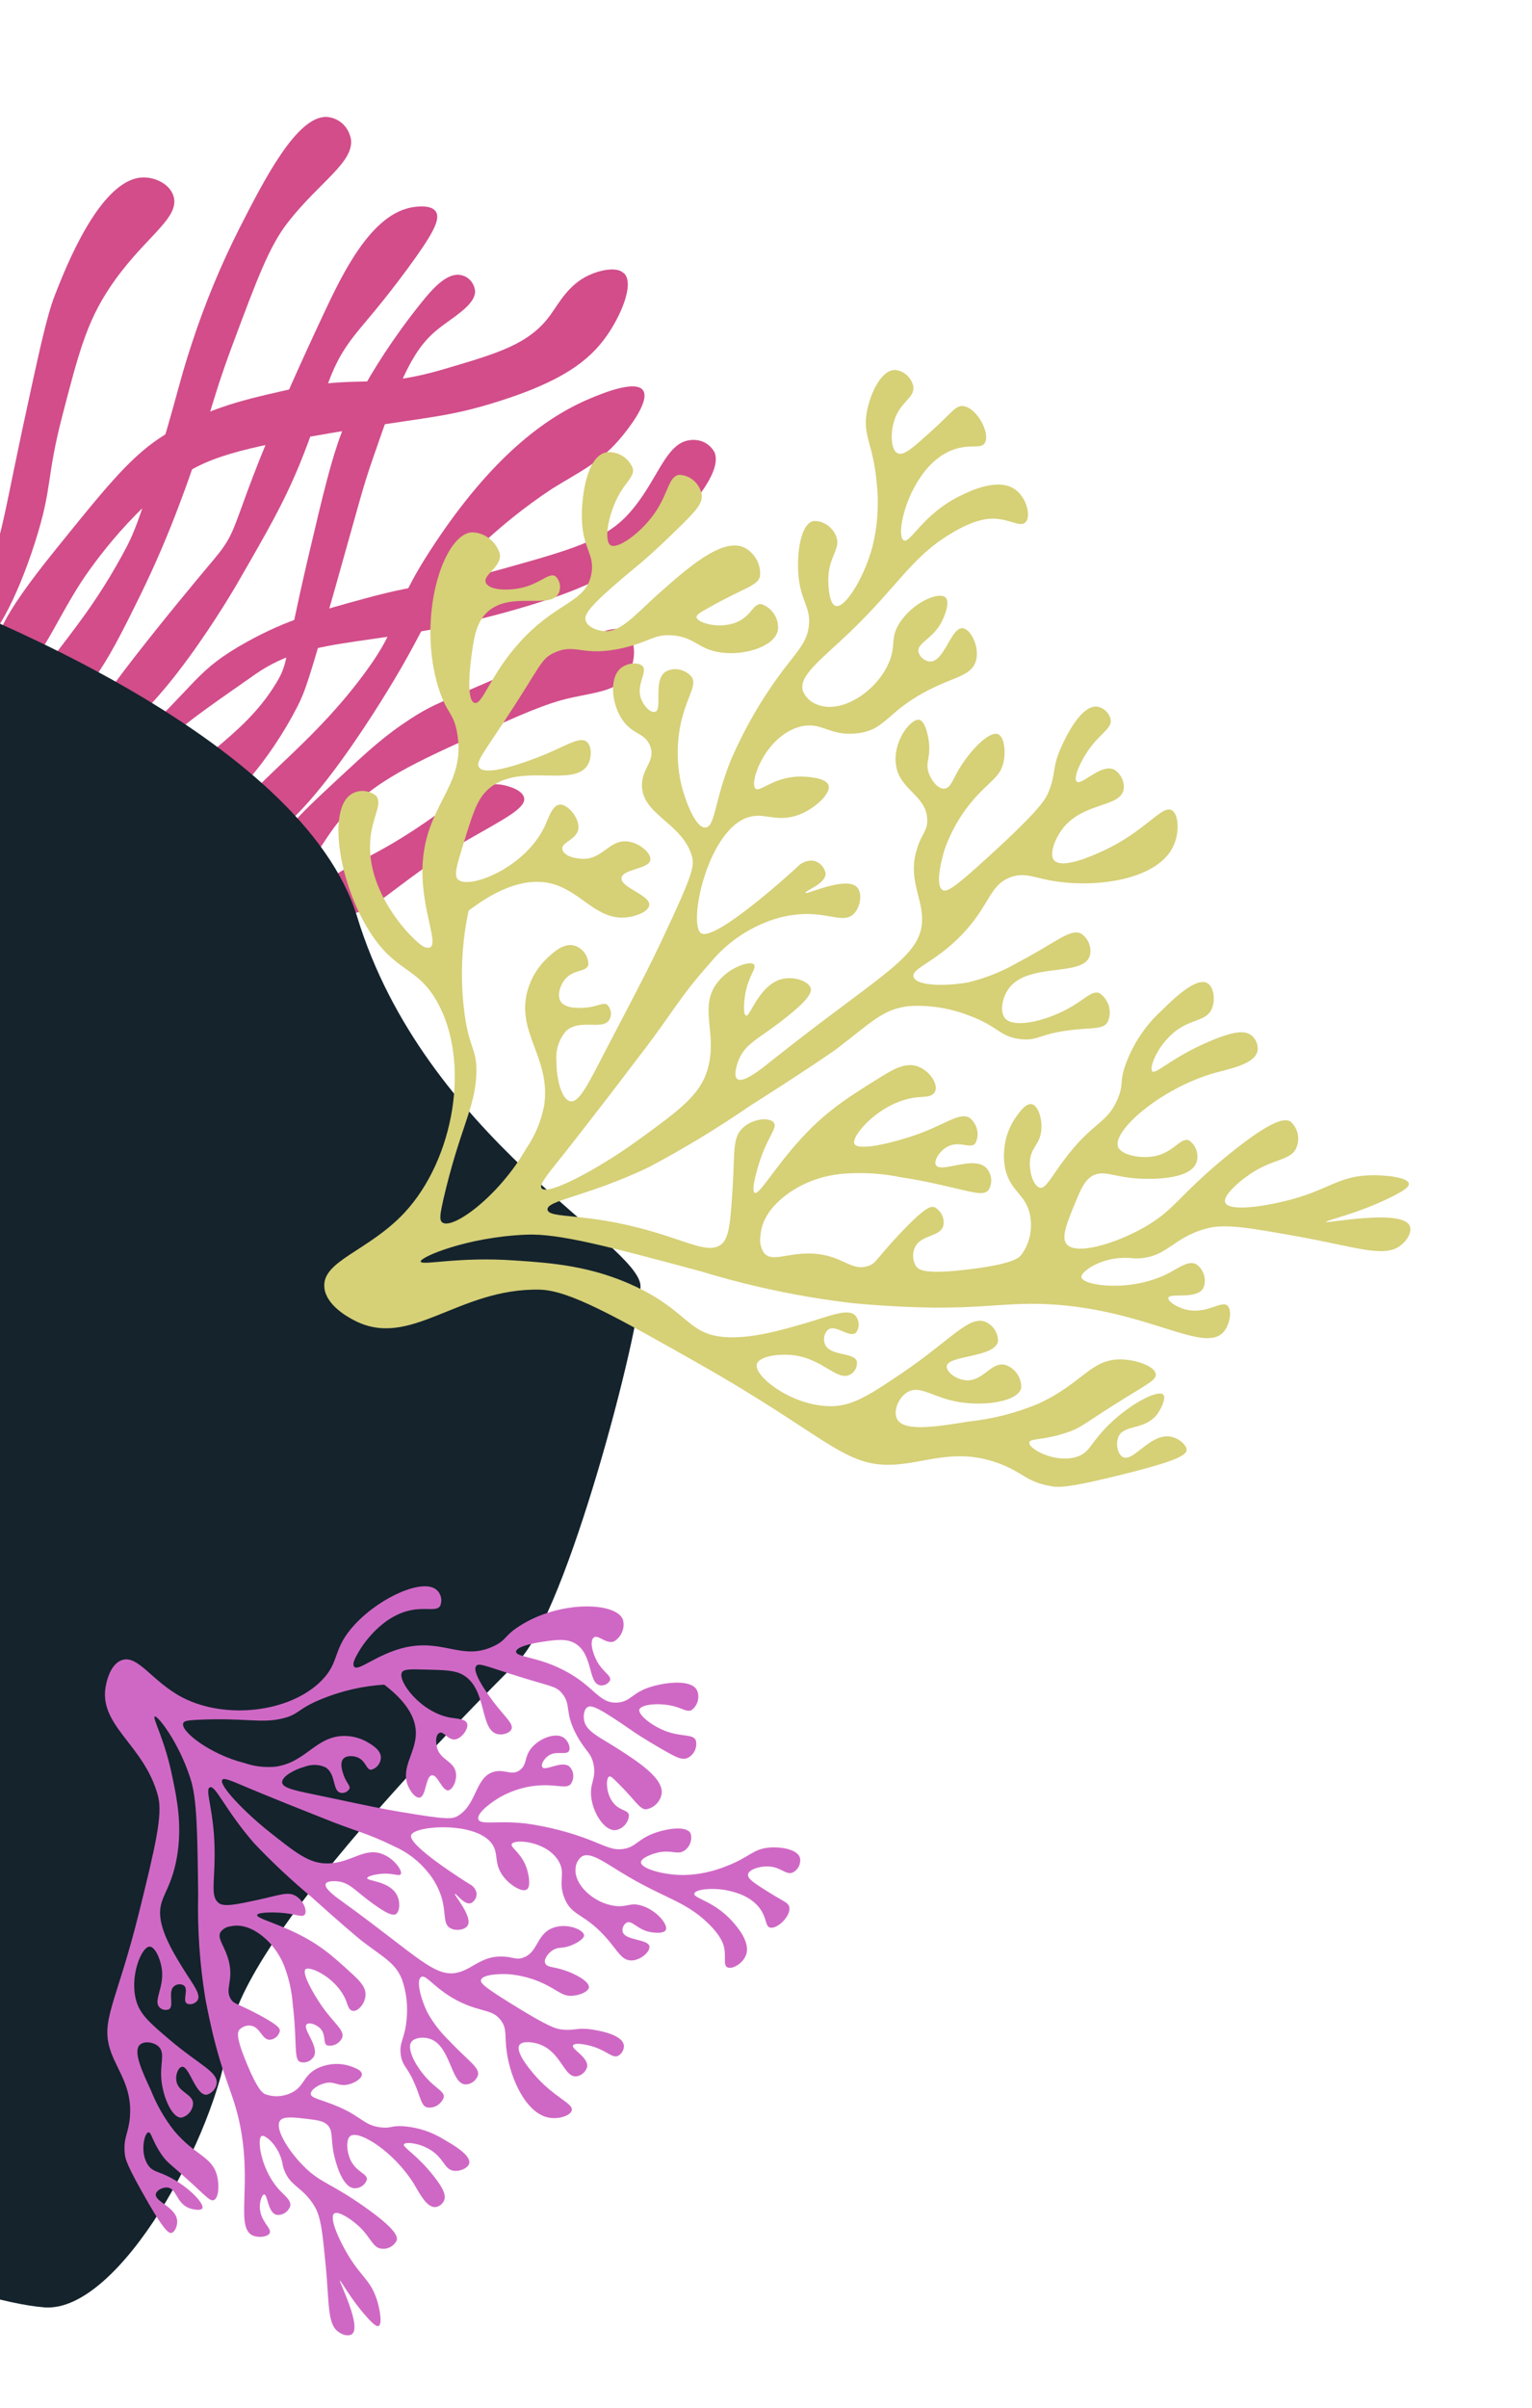 <svg width="356" height="559" viewBox="0 0 356 559" fill="none" xmlns="http://www.w3.org/2000/svg">
<g clip-path="url(#clip0)">
<path d="M-11.732 144.898C-12.236 140.766 -7.058 136.053 -5.049 134.055C-0.176 129.015 -0.117 124.584 5.178 99.74C8.942 82.346 10.756 73.62 12.791 68.422C15.285 62.055 23.108 42.117 32.731 41.228C36.031 40.93 39.745 42.86 40.413 45.879C41.554 51.022 32.997 55.474 25.43 66.881C20.123 74.885 18.258 82.026 14.547 96.282C10.639 111.251 12.312 112.875 8.11 125.996C3.908 139.118 -2.027 150.572 -6.063 150.54C-7.529 150.391 -8.854 149.763 -9.855 148.741C-10.852 147.73 -11.504 146.395 -11.732 144.898V144.898Z" fill="#D24D8A"/>
<path d="M-15.493 143.625C-18.593 144.739 -22.878 141.931 -22.892 139.182C-22.914 136.74 -19.571 136.16 -17.445 132.346C-13.783 125.77 -19.539 120.148 -15.831 113.856C-14.362 111.358 -11.395 108.746 -9.625 109.249C-4.326 110.772 -7.495 140.751 -15.493 143.625Z" fill="#D24D8A"/>
<path d="M-0.443 152.193C-1.7 148.742 0.049 143.564 12.695 127.874C24.156 113.677 29.87 106.577 36.896 101.84C46.98 95.059 55.898 93.006 65.46 90.818C83.918 86.582 85.946 90.787 103.366 85.643C115.821 81.98 123.038 79.85 127.886 73.14C129.88 70.42 132.045 66.133 136.784 63.921C139.314 62.745 143.453 61.724 145.144 63.57C147.403 66.272 144.046 73.595 141.059 77.865C136.818 83.996 130.153 88.685 115.71 93.23C104.432 96.794 99.294 96.832 84.403 99.293C61.935 103.015 50.696 104.871 42.79 110.092C29.534 118.875 19.788 133.723 18.764 135.293C12.205 145.474 8.505 155.785 3.76 155.756C2.775 155.628 1.873 155.234 1.138 154.611C0.402 153.987 -0.142 153.155 -0.443 152.193V152.193Z" fill="#D24D8A"/>
<path d="M8.981 160.253C7.996 157.148 11.751 153.608 17.971 145.102C22.36 139.252 26.261 133.055 29.622 126.592C31.157 123.535 32.252 120.805 35.543 110.361C41.176 92.371 41.363 89.372 44.63 79.579C47.591 70.536 51.26 61.672 55.595 53.081C61.413 41.687 68.94 26.948 75.904 27.14C77.3 27.249 78.579 27.792 79.581 28.702C80.583 29.611 81.265 30.848 81.541 32.257C82.338 37.671 74.193 42.277 66.951 51.56C62.625 57.065 59.787 64.643 54.133 79.794C48.069 96.046 48.509 98.982 41.88 116.575C39.138 123.96 36.014 131.232 32.523 138.357C26.11 151.404 20.277 163.017 14.027 163.284C12.934 163.355 11.885 163.109 10.995 162.574C10.105 162.039 9.408 161.236 8.981 160.253V160.253Z" fill="#D24D8A"/>
<path d="M20.45 167.995C24.53 159.613 49.612 129.981 49.612 129.981C57.342 120.847 51.808 122.685 75.244 72.779C79.529 63.648 85.944 50.351 95.147 48.256C95.648 48.142 100.199 47.151 101.357 49.255C102.333 51.037 100.56 54.42 94.726 62.352C88.891 70.283 84.927 74.652 82.665 77.489C75.297 86.721 76.215 91.847 69.516 108.052C65.88 116.842 62.251 123.15 54.97 135.75C54.97 135.75 36.119 168.403 23.512 172.101C22.754 172.318 20.557 172.966 19.798 171.949C19.039 170.933 20.113 168.751 20.45 167.995Z" fill="#D24D8A"/>
<path d="M33.339 177.09C36.19 176.86 38.505 173.184 39.365 171.913C41.265 169.124 47.21 164.995 59.234 156.606C73.426 146.67 87.433 151.149 121.877 140.906C133.594 137.434 142.57 133.771 151.386 126.395C157.745 121.085 168.148 110.357 166.065 105.066C165.516 104.019 164.672 103.195 163.63 102.689C162.587 102.183 161.388 102.016 160.169 102.206C154.43 103.037 152.759 112.015 145.932 119.448C140.385 125.479 132.542 127.672 116.855 132.059C101.57 136.343 100.1 134.764 84.568 139.013C73.708 141.984 66.619 143.915 57.416 149.001C45.204 155.768 45.824 158.877 31.152 172.163C30.719 172.556 29.552 173.603 29.61 174.711C29.667 175.819 31.632 177.218 33.339 177.09Z" fill="#D24D8A"/>
<path d="M43.077 183.855C42.174 176.732 55.947 172.384 64.27 158.438C67.04 153.82 65.923 153.712 71.664 129.174C75.153 114.38 76.942 106.848 79.46 100.226C79.46 100.226 84.532 86.906 97.94 70.228C100.395 67.177 103.658 63.444 106.791 63.818C107.738 63.936 108.59 64.357 109.234 65.027C109.878 65.697 110.285 66.585 110.4 67.573C110.459 70.878 105.251 73.581 101.562 76.585C95.326 81.629 92.332 90.013 86.605 106.574C84.212 113.495 83.907 115.196 77.752 136.962C71.729 158.178 70.901 160.519 69.048 164.157C63.035 175.868 52.161 189.659 46.361 188.102C45.473 187.794 44.706 187.242 44.131 186.499C43.557 185.756 43.194 184.846 43.077 183.855V183.855Z" fill="#D24D8A"/>
<path d="M54.734 192.403C52.621 185.397 70.203 176.127 84.817 156.172C94.308 143.228 89.496 143.588 100.949 126.312C114.129 106.435 126.461 96.933 137.287 92.453C139.43 91.557 147.784 88.024 149.464 90.677C151.143 93.33 145.323 100.352 144.658 101.161C139.576 107.449 134.488 109.593 128.257 113.492C121.89 117.701 115.876 122.54 110.311 127.93C101.457 136.47 101.418 141.417 91.64 157.768C89.232 161.793 67.6 197.969 57.749 195.262C57.045 195.074 56.411 194.721 55.89 194.227C55.369 193.733 54.975 193.11 54.734 192.403Z" fill="#D24D8A"/>
<path d="M63.766 200.133C62.877 195.488 68.883 189.794 78.617 180.77C85.559 174.32 89.318 170.825 95.485 166.838C101.328 163.073 102.757 163.076 118.444 156.118C137.363 147.62 142.79 144.323 145.71 146.841C147.878 148.828 147.795 153.638 145.919 156.591C143.505 160.402 138.511 160.713 132.666 162.009C126.822 163.306 120.944 165.958 109.745 171.022C94.5 177.97 84.789 182.39 77.459 192.361C73.74 197.432 70.657 203.911 67.307 203.733C66.405 203.589 65.594 203.175 64.969 202.539C64.342 201.902 63.926 201.069 63.766 200.133V200.133Z" fill="#D24D8A"/>
<path d="M75.431 206.471C75.781 203.299 80.807 201.611 88.015 197.614C104.786 188.461 109.161 180.839 116.866 182.245C117.148 182.305 121.741 183.185 121.821 185.523C121.902 187.86 116.286 190.6 108.9 194.864C90.825 205.424 85.641 213.853 79.572 211.724C77.246 210.917 75.19 208.678 75.431 206.471Z" fill="#D24D8A"/>
</g>
<path d="M82.992 212.836C70.418 171.713 -6.929 139.342 -44.03 128.296C-47.853 251.778 -55.5 500.441 -55.5 507.239C-55.5 515.735 -7.07 534.427 10.348 535.702C27.765 536.976 50.281 495.768 53.255 472.828C56.228 449.887 108.907 397.209 120.377 385.739C131.847 374.269 148.84 308.421 148.84 298.65C148.84 288.88 98.711 264.24 82.992 212.836Z" fill="#14232C"/>
<g clip-path="url(#clip1)">
<path d="M75.385 299.037C74.626 292.725 85.536 290.597 94.007 281.536C105.6 269.051 109.424 246.418 101.524 232.491C96.724 224.023 91.752 226.039 85.348 215.401C78.406 203.751 76.381 187.805 81.542 184.444C82.392 183.869 83.411 183.588 84.458 183.64C85.505 183.693 86.528 184.075 87.386 184.736C88.857 186.405 86.906 189.134 86.22 193.505C84.341 205.448 93.971 215.669 95.151 216.917C96.698 218.505 98.648 220.522 99.911 219.961C101.966 219.081 97.954 211.256 98.165 201.564C98.557 186.692 108.5 182.66 106.217 170.085C105.32 165.195 103.84 165.905 101.912 159.75C96.822 143.49 102.865 124.269 109.534 123.596C110.997 123.577 112.45 124.067 113.654 124.987C114.859 125.906 115.744 127.2 116.164 128.656C116.541 131.672 112.167 133.474 112.88 135.242C113.593 137.009 117.818 137.231 121.227 136.462C125.654 135.471 127.619 132.761 129.132 133.836C129.622 134.333 129.955 134.966 130.086 135.647C130.216 136.327 130.136 137.02 129.857 137.628C128.092 141.67 118.648 137.083 113.23 142.118C110.521 144.635 110.042 148.496 109.421 153.386C109.298 154.404 108.297 162.409 110.198 163.159C112.1 163.91 113.848 156.717 120.754 149.131C129.437 139.528 136.065 140.069 137.405 133.327C138.366 128.429 135.054 127.408 135.211 119.222C135.265 114.552 136.515 105.98 140.771 105.051C142.028 104.844 143.34 105.095 144.483 105.76C145.626 106.424 146.529 107.462 147.037 108.695C147.472 110.485 145.773 111.571 144.099 114.393C141.324 119.13 140.283 125.496 141.846 126.566C143.408 127.635 148.807 123.884 152.091 119.19C155.376 114.496 155.332 110.572 157.819 110.242C159.017 110.265 160.192 110.715 161.142 111.515C162.092 112.314 162.756 113.412 163.02 114.62C163.412 116.694 161.894 118.39 158.545 121.716C152.213 127.975 149.002 130.613 149.002 130.613C137.126 140.411 135.558 142.538 136.116 144.158C136.675 145.778 139.075 146.326 139.562 146.414C143.985 147.347 147.198 143.013 153.246 137.656C159.855 131.8 167.819 124.783 172.901 127.096C174.122 127.708 175.141 128.693 175.806 129.908C176.471 131.122 176.747 132.501 176.594 133.842C175.986 136.125 172.824 136.442 164.461 141.22C162.538 142.292 161.767 142.795 161.859 143.353C162.108 144.679 167.566 146.225 171.574 144.28C174.71 142.767 175.046 140.05 176.949 140.263C178.155 140.669 179.203 141.494 179.904 142.589C180.606 143.685 180.915 144.978 180.777 146.238C180.138 149.983 173.411 152.192 167.817 151.531C162.224 150.869 161.653 147.957 156.286 147.507C151.932 147.176 151.056 148.994 144.835 150.432C135.266 152.652 133.817 149.161 128.702 151.586C125.589 153.055 125.71 154.581 117.145 167.52C112.29 174.878 110.435 177.09 111.348 178.183C113.156 180.805 126.22 175.356 127.016 175.004C131.863 172.962 134.853 170.928 136.363 172.231C137.435 173.13 137.577 175.574 136.734 177.285C133.701 183.387 120.142 176.384 112.971 183.701C110.752 185.965 109.725 189.3 107.665 196.002C106.187 200.806 105.416 203.201 106.411 204.182C108.885 206.572 121.817 201.664 126.511 191.989C127.589 189.692 128.337 186.917 130.145 186.799C131.954 186.682 134.805 190.082 134.383 192.52C133.961 194.957 130.415 195.566 130.666 197.088C130.917 198.61 133.048 199.23 135.041 199.381C139.954 199.75 141.445 194.965 145.727 195.345C148.574 195.613 151.283 198.038 151.145 199.574C150.944 201.83 144.624 201.698 144.42 203.872C144.216 206.046 151.014 207.798 150.875 210.068C150.814 211.523 148.116 212.706 145.67 212.98C138.887 213.759 135.307 207.332 128.821 205.336C124.693 204.059 118.338 204.261 108.9 211.419C107.328 218.703 106.943 226.266 107.759 233.812C108.838 243.715 110.917 243.101 110.691 249.414C110.366 257.433 106.865 261.853 102.984 278.651C102.354 281.598 102.001 283.17 102.745 283.786C105.085 285.675 115.95 277.731 122.275 266.676C124.368 263.64 125.801 260.161 126.487 256.456C127.974 245.489 119.862 239.785 122.603 229.902C123.442 227.022 125.009 224.454 127.15 222.446C128.656 221.04 131.139 218.735 133.652 219.6C134.557 219.911 135.351 220.517 135.906 221.323C136.461 222.128 136.746 223.085 136.715 224.041C136.225 225.763 133.268 224.949 131.262 227.406C130.128 228.809 129.398 231.148 130.312 232.551C131.474 234.236 134.697 234.047 135.987 233.948C138.937 233.75 140.307 232.494 141.192 233.353C141.602 233.809 141.866 234.379 141.945 234.979C142.024 235.58 141.914 236.18 141.632 236.693C140.192 239.352 134.885 236.403 131.562 239.343C130.721 240.298 130.088 241.429 129.701 242.666C129.315 243.904 129.183 245.223 129.313 246.543C129.252 249.89 130.332 255.161 132.464 255.667C134.597 256.174 136.781 251.505 141.476 242.449C149.912 226.351 151.213 223.76 153.983 217.895C161.066 202.844 161.453 201.052 160.73 198.613C158.469 191.05 149.163 189.134 149.175 182.32C149.131 178.396 152.332 176.669 151.132 173.345C149.931 170.021 147.158 170.747 144.658 167.161C142.159 163.575 141.539 157.619 144.094 155.264C145.613 153.877 148.296 153.638 149.317 154.656C150.575 156.133 147.606 159.084 149.057 162.461C149.732 164.058 151.222 165.601 152.241 165.265C154.032 164.736 151.685 158.051 154.599 155.985C155.547 155.425 156.675 155.232 157.789 155.439C158.903 155.645 159.933 156.238 160.702 157.115C162.022 159.029 159.838 161.382 158.431 166.984C157.19 171.945 157.164 177.206 158.356 182.316C159.185 185.642 161.525 192.162 163.87 192.127C166.214 192.092 165.987 185.894 169.887 176.341C173.06 169.04 177.046 162.17 181.77 155.862C185.514 150.908 187.666 148.972 187.995 144.932C188.323 140.893 186.072 139.48 185.544 133.658C185.109 128.705 185.961 121.678 189.007 120.962C190.131 120.91 191.261 121.239 192.224 121.896C193.187 122.553 193.929 123.504 194.337 124.601C195.387 127.436 192.653 129.067 192.481 134.184C192.421 136.259 192.733 140.224 194.164 140.678C196.268 141.374 200.72 134.321 202.674 127.156C203.943 122.215 204.29 117.025 203.697 111.849C202.896 102.968 200.362 101.184 201.472 95.421C202.267 91.285 204.823 85.766 208.06 85.906C209.038 86.004 209.974 86.425 210.727 87.105C211.48 87.785 212.006 88.686 212.226 89.671C212.665 92.391 209.134 93.215 207.762 97.749C206.892 100.579 207.031 104.409 208.507 105.199C209.984 105.989 212.173 103.914 216.531 100.005C221.287 95.709 222.071 94.067 223.845 94.284C227.044 94.677 230.169 100.599 228.859 102.83C228.02 104.199 226.054 103.239 222.788 104.023C216.489 105.542 213.219 111.723 212.199 113.64C209.742 118.3 208.546 124.632 210.017 125.454C211.488 126.275 214.427 119.419 222.981 115.187C225.284 114.051 232.092 110.684 236.087 113.775C238.597 115.716 239.578 119.841 238.373 121.181C237.167 122.521 235.014 120.672 231.277 120.425C229.918 120.345 226.781 120.39 221.096 123.802C211.829 129.316 208.804 135.893 197.661 146.599C190.721 153.248 185.413 156.937 186.606 160.52C186.921 161.232 187.379 161.874 187.95 162.402C188.521 162.929 189.19 163.331 189.912 163.578C195.514 165.873 203.772 160.517 206.602 153.736C208.277 149.757 206.804 148.316 208.92 144.823C211.948 139.911 218.197 137.239 219.715 138.707C220.883 139.822 219.307 143.365 219.119 143.749C217.111 148.325 213.017 149.143 213.421 151.35C213.583 151.926 213.91 152.447 214.36 152.843C214.809 153.24 215.359 153.493 215.936 153.57C219.403 154.004 220.987 145.455 223.765 145.855C225.646 146.112 227.682 150.3 226.787 153.402C225.892 156.505 222.768 156.993 217.916 159.181C205.772 164.73 206.41 169.515 198.952 170.28C192.417 170.917 190.951 167.324 185.714 168.761C177.777 171.07 174.071 181.675 175.549 183.085C176.601 184.11 180.04 179.988 186.783 180.309C187.807 180.366 191.925 180.548 192.54 182.327C193.155 184.107 189.492 187.79 185.413 189.247C180.778 190.862 178.214 188.958 174.937 189.494C164.638 191.117 159.683 214.812 162.945 216.687C166.207 218.561 183.343 203.074 185.242 201.312C185.696 200.804 186.256 200.407 186.886 200.148C187.515 199.889 188.199 199.775 188.892 199.812C189.611 199.927 190.287 200.275 190.82 200.804C191.352 201.332 191.712 202.013 191.847 202.745C191.952 205.214 186.963 206.819 187.163 207.302C187.363 207.785 196.717 203.285 199.186 206.016C200.458 207.398 199.967 210.816 198.218 212.332C195.936 214.273 192.92 212.06 186.847 212.209C183.645 212.33 180.52 213.023 177.612 214.256C172.687 216.282 168.361 219.487 164.981 223.615C157.837 231.591 156.183 235.33 149.039 244.577C136.363 261.283 130.344 268.766 130.344 268.766C127.053 272.871 125.26 275.096 125.837 275.856C127.157 277.77 139.253 271.265 148.223 264.741C157.878 257.744 162.688 254.258 164.431 248.255C166.85 239.836 162.205 233.833 166.755 228.04C169.584 224.423 174.414 223.013 175.182 223.895C175.95 224.778 173.877 226.518 173.15 230.946C173.097 231.293 172.449 235.411 173.375 235.789C174.302 236.167 176.472 228.429 181.894 227.26C184.567 226.659 187.865 227.775 188.387 229.42C188.91 231.065 185.569 234.018 181.091 237.445C175.977 241.338 173.029 242.467 171.548 246.341C171.382 246.795 170.324 249.699 171.299 250.495C172.641 251.631 177.076 248.065 178.919 246.569C205.344 225.523 214.626 222.116 214.263 212.905C214.058 207.821 210.984 203.671 213.087 197.109C214.112 193.578 215.636 192.894 215.463 190.133C215.186 184.675 209.21 183.458 208.246 177.852C207.282 172.247 211.668 166.68 213.649 167.122C215.006 167.429 215.814 170.995 215.932 173.173C216.103 176.162 215.064 177.048 215.754 179.284C216.341 181.139 217.919 183.157 219.347 183.105C220.775 183.052 221.296 181.337 222.388 179.37C225.043 174.573 229.82 169.613 231.918 170.454C233.329 171.034 233.756 174.355 233.207 176.88C232.618 179.885 230.695 180.956 227.766 183.965C224.076 187.71 221.251 192.257 219.477 197.306C219.305 197.905 217.022 205.325 219.002 206.615C220.002 207.253 221.768 206.148 229.668 198.922C241.763 187.898 242.984 185.616 243.805 183.525C245.438 179.292 244.408 178.223 246.707 173.22C247.46 171.571 251.215 163.39 255.126 164.082C255.835 164.234 256.496 164.596 257.025 165.122C257.553 165.648 257.925 166.313 258.093 167.035C258.439 169.197 255.664 170.151 252.797 174.331C250.944 177.048 249.354 180.687 250.204 181.456C251.319 182.495 255.869 177.126 258.964 178.72C259.711 179.191 260.314 179.872 260.697 180.675C261.08 181.478 261.225 182.366 261.113 183.226C260.386 187.653 251.237 186.082 246.523 192.948C245.13 194.981 243.768 198.293 244.923 199.699C246.732 201.898 253.978 198.625 256.06 197.669C266.202 193.076 270.011 186.75 272.317 188.125C273.872 189.03 274.112 193.045 272.806 196.092C269.547 203.988 255.739 206.081 245.868 204.697C240.226 203.927 238.334 202.379 234.829 203.666C230.192 205.395 230.223 209.299 224.844 215.55C218.12 223.322 211.549 224.718 212.303 226.853C213.057 228.988 220.027 228.983 224.99 228.075C229.053 227.093 232.933 225.538 236.523 223.455C245.643 218.692 248.885 215.326 251.377 216.856C252.148 217.418 252.742 218.2 253.078 219.096C253.415 219.992 253.477 220.957 253.256 221.858C251.692 227.117 238.09 223.024 233.958 230.195C232.816 232.168 232.371 235.073 233.581 236.442C235.735 238.91 243.865 236.92 249.606 233.356C252.477 231.575 253.941 229.915 255.53 230.599C256.587 231.336 257.359 232.434 257.696 233.679C258.033 234.924 257.911 236.227 257.353 237.335C256.355 238.898 254.35 238.615 250.077 239.019C241.483 239.834 241.532 241.72 237.198 241.263C232.328 240.723 232.065 238.335 225.303 235.824C220.778 234.05 215.983 233.288 211.254 233.592C205.104 234.246 202.418 237.454 194.131 243.733C192.147 245.101 186.302 249.131 174.295 256.733C166.679 261.975 158.759 266.767 150.574 271.084C136.431 277.786 126.918 278.697 127.233 280.853C127.548 283.008 136.08 281.446 150.972 285.751C160.421 288.414 164.649 291.148 167.641 288.887C169.479 287.422 169.772 283.407 170.267 275.44C170.762 267.473 170.182 264.201 172.549 261.919C174.915 259.638 178.779 259.374 179.772 260.582C180.764 261.79 178.618 263.581 176.762 268.956C175.975 271.25 174.461 276.389 175.363 276.925C176.265 277.461 178.917 272.892 183.681 267.179C190.731 258.759 195.986 255.417 204.719 250.017C207.77 248.111 210.674 246.532 213.453 247.666C216.231 248.801 217.947 251.713 217.333 253.294C216.72 254.875 214.607 254.552 212.73 254.802C204.365 255.91 197.665 263.834 198.544 265.572C199.423 267.311 207.49 265.306 212.512 263.595C219.869 261.063 223.086 257.97 225.46 259.637C226.299 260.358 226.874 261.347 227.082 262.427C227.289 263.506 227.115 264.604 226.591 265.523C225.418 266.756 223.096 264.855 220.419 266.107C218.404 267.045 216.904 269.463 217.474 270.482C218.613 272.521 226.445 268.052 229.307 271.276C229.907 271.992 230.267 272.878 230.331 273.796C230.395 274.713 230.158 275.609 229.659 276.342C228.526 277.632 226.195 276.839 220.663 275.57C220.663 275.57 214.613 274.093 209.437 273.341C205.239 272.474 200.977 272.174 196.764 272.448C192.689 272.658 188.759 273.786 185.255 275.753C183.606 276.72 177.079 280.571 176.714 286.952C176.581 287.632 176.59 288.342 176.743 289.035C176.895 289.728 177.186 290.389 177.598 290.974C179.533 293.086 182.829 290.841 188.607 291.037C195.918 291.333 197.63 295.321 201.834 293.891C203.591 293.273 203.398 292.53 208.803 286.742C214.949 280.216 216.281 279.947 217.212 280.294C217.952 280.703 218.55 281.347 218.911 282.122C219.271 282.897 219.374 283.758 219.203 284.57C218.441 287.326 213.802 286.542 212.507 289.836C212.245 290.48 212.138 291.186 212.194 291.898C212.251 292.609 212.469 293.307 212.831 293.934C213.491 294.891 215.04 295.942 225.25 294.691C235.46 293.44 236.738 292.051 237.333 291.33C238.239 290.115 238.891 288.715 239.251 287.211C239.612 285.707 239.674 284.129 239.434 282.566C238.624 277.222 234.873 276.956 233.574 271.327C233.174 269.19 233.198 267.017 233.644 264.937C234.091 262.858 234.95 260.916 236.171 259.228C236.848 258.281 238.427 255.977 239.85 256.38C241.272 256.783 242.173 259.749 241.993 262.19C241.759 265.711 239.507 266.304 239.329 269.675C239.17 272.185 240.153 275.348 241.625 275.746C243.097 276.143 244.474 272.736 248.564 267.628C254.388 260.364 257.495 260.623 259.807 254.905C261.207 251.454 260.04 251.383 261.594 247.035C263.366 242.244 266.22 237.995 269.934 234.619C272.518 232.075 277.989 226.692 280.601 228.28C282.063 229.165 282.484 232.207 281.575 234.246C280.366 236.972 277.401 236.531 273.844 238.899C269.081 242.183 266.938 247.954 267.77 248.736C268.602 249.518 272.562 245.262 281.602 241.543C286.978 239.304 289.426 239.226 290.884 240.452C291.367 240.866 291.745 241.394 291.985 241.984C292.224 242.574 292.317 243.209 292.254 243.828C291.77 246.986 286.139 248.045 282.149 249.13C269.45 252.831 258.514 262.603 259.783 266.219C260.48 268.195 265.283 269.177 268.769 268.326C272.874 267.331 274.425 263.946 276.33 264.778C277.128 265.347 277.728 266.165 278.033 267.098C278.338 268.031 278.33 269.025 278.011 269.918C276.472 274.171 266.572 273.71 264.904 273.646C258.658 273.349 256.408 271.399 253.609 273.131C252.022 274.225 251.233 275.899 249.792 279.406C247.9 283.959 246.623 287.24 247.791 288.779C249.857 291.506 258.956 288.875 265.846 284.971C273.147 280.813 273.765 277.618 285.287 268.233C296.145 259.391 298.781 259.663 299.953 260.436C300.721 261.156 301.269 262.086 301.522 263.102C301.776 264.118 301.724 265.172 301.373 266.123C300.239 269.729 295.473 268.723 289.442 273.333C288.54 273.955 283.976 277.526 284.73 279.237C285.707 281.388 294.397 280.055 300.429 278.381C309.074 275.979 311.152 273.049 318.554 272.859C322.179 272.789 327.094 273.354 327.377 274.769C327.525 275.486 326.441 276.346 323.296 277.922C315.233 281.9 308.081 283.301 308.166 283.695C308.251 284.088 325.775 280.59 327.58 284.598C328.156 285.896 327.096 287.756 326.003 288.68C322.269 292.413 315.654 289.574 301.394 287.037C290.29 285.062 284.75 284.053 280.41 285.209C272.081 287.451 271.215 292.256 263.598 292.171C260.018 291.705 256.45 292.414 253.414 294.194C252.638 294.728 251.069 295.811 251.314 296.63C251.936 298.574 263.125 300.094 271.805 295.465C274.123 294.233 276.249 292.569 278.005 293.533C278.867 294.143 279.503 295.036 279.798 296.051C280.092 297.066 280.025 298.135 279.61 299.064C278.039 301.842 271.698 300.057 271.486 301.333C271.357 302.072 273.322 303.456 275.463 304.013C280.334 305.287 283.819 301.81 285.244 303.143C286.289 304.118 285.864 307.207 284.564 308.951C280.129 314.833 266.83 303.922 243.369 302.786C232.074 302.271 226.806 304.435 206.634 303.206C204.207 303.044 201.712 302.9 198.374 302.576C186.414 301.201 174.541 298.725 162.902 295.177C140.946 289.275 129.813 286.332 122.262 286.653C108.611 287.198 97.538 291.867 97.767 292.895C97.997 293.923 106.407 291.683 119.826 292.654C128.194 293.21 137.59 293.905 147.833 298.761C159.725 304.428 159.849 309.624 168.071 310.394C174.274 310.975 181.843 308.749 187.162 307.2C192.904 305.528 197.167 303.605 198.814 305.492C199.27 306.066 199.525 306.773 199.536 307.492C199.546 308.211 199.311 308.898 198.871 309.435C197.34 310.688 194.273 307.437 192.469 308.681C191.997 309.09 191.672 309.648 191.541 310.276C191.41 310.905 191.479 311.57 191.74 312.178C192.97 314.888 198.412 313.903 199.117 316.044C199.194 316.689 199.081 317.332 198.791 317.889C198.501 318.447 198.049 318.893 197.492 319.169C194.598 320.685 191.261 315.614 184.709 314.681C180.997 314.162 176.188 314.908 175.849 316.809C175.275 319.605 184.182 326.54 193.162 326.477C198.137 326.435 202.028 323.894 209.495 318.858C221.006 311.118 225.276 305.151 229.161 306.963C229.986 307.359 230.69 307.992 231.182 308.781C231.674 309.569 231.93 310.477 231.919 311.388C231.189 315.309 220.058 314.568 220 317.263C219.928 318.47 221.98 320.134 224.115 320.413C228.322 321.071 230.273 316.025 233.578 316.881C234.694 317.232 235.676 317.963 236.356 318.948C237.035 319.934 237.369 321.112 237.3 322.279C236.535 325.377 229.006 326.502 222.959 325.531C216.913 324.559 213.893 321.53 210.966 323.153C208.777 324.38 207.459 327.717 208.49 329.521C210.138 332.451 217.663 331.244 225.108 330.036C230.644 329.446 236.032 328.078 241.122 325.97C251.714 321.18 253.492 315.266 260.923 315.621C264.316 315.795 268.29 317.235 268.57 318.991C268.779 320.259 267.015 321.136 261.671 324.426C251.803 330.496 251.641 331.342 247.899 332.594C242.402 334.465 239.232 333.882 239.166 334.945C239.077 336.475 245.519 339.912 250.47 338.137C253.103 337.168 253.307 335.418 256.532 331.951C261.756 326.287 269.048 322.502 270.304 323.783C270.989 324.468 270.054 326.779 268.831 328.441C265.827 332.151 261.12 330.652 259.873 333.63C259.228 335.204 259.702 337.589 260.875 338.249C263.395 339.703 267.431 332.316 272.408 333.629C274.036 334.06 275.729 335.434 275.738 336.643C275.746 337.852 272.975 339.198 263.785 341.581C248.385 345.534 245.916 345.429 243.904 344.981C238.457 343.991 237.708 341.825 232.167 339.771C222.398 336.142 215.595 339.477 208.22 340.015C196.247 340.871 192.523 333.695 162.794 316.829C142.544 305.373 132.281 299.599 125.42 299.416C106.237 299.002 95.259 313.576 82.033 306.4C80.854 305.772 75.848 303.067 75.385 299.037Z" fill="#D6D077"/>
</g>
<g clip-path="url(#clip2)">
<path d="M28.136 385.497C31.98 383.903 35.25 390.402 42.458 394.138C52.377 399.236 67.316 397.644 74.697 390.202C79.184 385.679 77.034 382.903 82.606 376.986C88.72 370.55 98.411 366.454 101.442 369.113C101.955 369.547 102.312 370.139 102.464 370.808C102.617 371.477 102.556 372.19 102.292 372.847C101.5 374.069 99.435 373.322 96.559 373.663C88.7 374.591 83.962 382.467 83.384 383.432C82.657 384.688 81.731 386.273 82.308 386.97C83.226 388.109 87.448 384.197 93.593 382.616C103.034 380.233 107.334 385.786 114.855 382.123C117.778 380.694 117.069 379.887 120.607 377.583C129.954 371.5 143.136 371.909 144.739 375.993C145.01 376.911 144.958 377.914 144.591 378.835C144.225 379.757 143.566 380.544 142.723 381.066C140.889 381.837 138.98 379.399 137.992 380.161C137.004 380.923 137.612 383.625 138.699 385.637C140.106 388.252 142.162 389.011 141.752 390.154C141.525 390.551 141.185 390.873 140.779 391.076C140.374 391.278 139.923 391.35 139.49 391.282C136.631 390.885 137.852 384.121 133.72 381.597C131.655 380.335 129.137 380.716 125.945 381.19C125.282 381.292 120.06 382.077 119.924 383.408C119.787 384.739 124.629 384.568 130.631 387.579C138.218 391.353 139.049 395.626 143.535 395.278C146.792 395.017 146.85 392.75 152.037 391.401C154.989 390.61 160.612 389.881 161.951 392.399C162.303 393.154 162.377 394.026 162.16 394.864C161.944 395.701 161.449 396.454 160.762 396.992C159.711 397.583 158.726 396.705 156.652 396.148C153.175 395.237 148.979 395.707 148.582 396.881C148.184 398.055 151.503 400.794 155.042 402.034C158.581 403.274 161.046 402.552 161.694 404.061C161.891 404.82 161.815 405.64 161.479 406.38C161.144 407.12 160.569 407.733 159.855 408.113C158.617 408.727 157.279 408.07 154.591 406.547C149.527 403.664 147.297 402.106 147.297 402.106C139.022 396.355 137.404 395.743 136.482 396.381C135.56 397.02 135.639 398.63 135.669 398.952C135.864 401.904 139.163 403.163 143.609 406.027C148.468 409.156 154.299 412.934 153.739 416.546C153.57 417.424 153.129 418.24 152.481 418.874C151.834 419.508 151.013 419.926 150.141 420.067C148.595 420.087 147.836 418.15 143.346 413.725C142.33 412.703 141.877 412.306 141.542 412.462C140.75 412.853 140.741 416.567 142.676 418.749C144.184 420.458 145.955 420.189 146.158 421.426C146.115 422.258 145.78 423.064 145.214 423.7C144.648 424.336 143.887 424.759 143.069 424.895C140.596 425.154 138.014 421.306 137.442 417.663C136.87 414.021 138.604 413.147 137.938 409.685C137.377 406.882 136.076 406.652 134.07 402.985C130.978 397.348 132.922 395.817 130.489 393.023C129.013 391.32 128.073 391.667 118.404 388.557C112.908 386.799 111.186 386.02 110.659 386.789C109.326 388.393 115.071 395.662 115.433 396.102C117.577 398.795 119.387 400.319 118.834 401.502C118.457 402.336 116.941 402.858 115.714 402.629C111.332 401.797 113.348 392.013 107.468 388.788C105.649 387.79 103.366 387.732 98.778 387.62C95.489 387.537 93.843 387.475 93.401 388.276C92.333 390.257 97.712 397.54 104.64 398.786C106.278 399.06 108.159 399.04 108.553 400.159C108.947 401.278 107.308 403.676 105.697 403.841C104.087 404.007 103.076 401.88 102.161 402.307C101.246 402.734 101.232 404.187 101.49 405.47C102.126 408.631 105.405 408.725 105.923 411.49C106.257 413.332 105.209 415.468 104.216 415.652C102.758 415.925 101.724 411.919 100.318 412.175C98.912 412.43 99.01 417.024 97.555 417.339C96.627 417.557 95.404 416.066 94.799 414.573C93.109 410.436 96.526 407.043 96.636 402.603C96.711 399.775 95.46 395.806 89.281 391.124C84.412 391.422 79.577 392.516 74.966 394.365C68.916 396.797 69.671 397.998 65.653 398.972C60.541 400.185 57.137 398.76 45.864 399.285C43.895 399.41 42.843 399.465 42.586 400.043C41.809 401.852 48.737 407.294 56.822 409.325C59.106 410.107 61.552 410.395 64.008 410.172C71.182 409.17 73.342 403.049 80.055 403.029C82.019 403.048 83.915 403.581 85.559 404.576C86.711 405.276 88.603 406.433 88.502 408.17C88.466 408.795 88.224 409.403 87.815 409.895C87.406 410.387 86.853 410.736 86.245 410.885C85.073 410.881 85.063 408.874 83.16 408.044C82.075 407.577 80.472 407.531 79.749 408.355C78.893 409.385 79.582 411.383 79.872 412.179C80.519 414.003 81.553 414.644 81.168 415.354C80.953 415.693 80.641 415.96 80.276 416.116C79.912 416.272 79.514 416.309 79.141 416.222C77.21 415.784 78.13 411.918 75.69 410.344C74.939 409.983 74.115 409.784 73.267 409.759C72.418 409.734 71.564 409.884 70.755 410.2C68.635 410.753 65.504 412.366 65.562 413.8C65.62 415.233 68.948 415.784 75.486 417.141C87.123 419.611 88.986 419.973 93.172 420.681C103.909 422.483 105.108 422.41 106.517 421.523C110.883 418.761 110.445 412.558 114.742 411.36C117.207 410.638 118.861 412.35 120.743 411.006C122.626 409.661 121.678 408.042 123.496 405.833C125.314 403.623 128.958 402.179 130.894 403.373C132.036 404.085 132.662 405.733 132.2 406.557C131.492 407.611 129.107 406.262 127.235 407.774C126.349 408.481 125.64 409.693 126.032 410.276C126.682 411.311 130.48 408.65 132.297 410.121C132.817 410.619 133.138 411.296 133.205 412.034C133.272 412.773 133.081 413.527 132.664 414.167C131.691 415.337 129.822 414.377 126.043 414.481C122.697 414.576 119.377 415.49 116.367 417.145C114.418 418.256 110.723 420.883 111.159 422.355C111.596 423.826 115.462 422.587 122.172 423.355C127.334 424.064 132.369 425.361 137.18 427.222C140.964 428.706 142.564 429.72 145.168 429.212C147.772 428.705 148.264 427.036 151.84 425.674C154.885 424.525 159.463 423.818 160.453 425.611C160.685 426.311 160.678 427.081 160.434 427.804C160.19 428.527 159.722 429.163 159.103 429.614C157.502 430.777 155.99 429.342 152.735 430.139C151.417 430.469 148.973 431.366 148.94 432.348C148.874 433.797 154.106 435.356 158.967 435.32C162.305 435.246 165.638 434.547 168.794 433.258C174.25 431.183 174.926 429.27 178.754 428.95C181.501 428.72 185.431 429.355 185.915 431.42C186.026 432.053 185.927 432.718 185.631 433.312C185.336 433.907 184.861 434.398 184.28 434.711C182.643 435.468 181.499 433.389 178.399 433.326C176.462 433.278 174.072 434.043 173.836 435.113C173.599 436.183 175.294 437.196 178.528 439.251C182.077 441.489 183.25 441.693 183.427 442.849C183.745 444.934 180.565 447.951 178.928 447.52C177.917 447.234 178.174 445.825 177.103 443.905C175.031 440.204 170.558 439.236 169.169 438.932C165.798 438.208 161.596 438.574 161.338 439.647C161.081 440.719 165.921 441.358 170.101 446.001C171.224 447.252 174.55 450.947 173.308 454.011C172.529 455.936 170.103 457.284 169.045 456.761C167.988 456.238 168.772 454.554 168.267 452.155C168.077 451.285 167.494 449.316 164.338 446.336C159.224 441.472 154.545 440.728 145.828 435.599C140.41 432.401 137.146 429.708 135.099 431.094C134.706 431.418 134.383 431.821 134.151 432.274C133.919 432.727 133.785 433.22 133.757 433.718C133.301 437.654 138.137 441.911 142.911 442.496C145.714 442.848 146.362 441.664 148.938 442.38C152.569 443.42 155.357 446.886 154.701 448.102C154.205 449.035 151.693 448.669 151.418 448.618C148.179 448.162 146.939 445.726 145.62 446.371C145.286 446.575 145.016 446.874 144.845 447.227C144.675 447.58 144.612 447.972 144.666 448.349C145.006 450.61 150.673 450.097 150.912 451.919C151.083 453.149 148.804 455.173 146.69 455.158C144.577 455.142 143.717 453.26 141.48 450.589C135.835 443.917 132.932 445.165 131.131 440.601C129.575 436.595 131.58 435.036 129.748 431.989C126.889 427.396 119.55 426.935 118.923 428.116C118.463 428.961 121.669 430.399 122.659 434.705C122.804 435.36 123.418 437.988 122.405 438.69C121.393 439.392 118.424 437.735 116.784 435.422C114.947 432.787 115.693 430.834 114.776 428.864C111.932 422.66 96.122 423.728 95.518 426.115C94.914 428.502 107.704 436.563 109.151 437.448C109.551 437.644 109.9 437.927 110.175 438.278C110.449 438.629 110.642 439.04 110.741 439.483C110.796 439.957 110.696 440.444 110.457 440.873C110.218 441.302 109.853 441.65 109.415 441.864C107.878 442.367 105.984 439.507 105.715 439.718C105.446 439.93 109.937 445.028 108.652 447.068C108.006 448.114 105.765 448.409 104.5 447.575C102.873 446.48 103.735 444.187 102.567 440.387C101.924 438.39 100.935 436.543 99.644 434.928C97.496 432.183 94.711 430.023 91.512 428.623C85.222 425.532 82.573 425.151 75.482 422.284C62.712 417.25 56.932 414.78 56.932 414.78C53.763 413.431 52.044 412.695 51.667 413.193C50.694 414.363 56.933 420.836 62.631 425.335C68.747 430.183 71.795 432.597 75.886 432.634C81.62 432.67 84.582 428.681 89.037 430.524C91.817 431.667 93.559 434.462 93.139 435.102C92.719 435.742 91.255 434.743 88.337 435.068C88.108 435.096 85.399 435.416 85.324 436.067C85.25 436.717 90.51 436.716 92.206 439.927C93.057 441.506 92.937 443.781 91.993 444.401C91.048 445.021 88.597 443.438 85.645 441.222C82.287 438.688 81.055 437.03 78.351 436.781C78.036 436.757 76.018 436.603 75.689 437.359C75.21 438.406 78.242 440.57 79.511 441.466C97.447 454.398 101.236 459.645 106.977 457.788C110.144 456.759 112.216 454.088 116.723 454.253C119.13 454.274 119.831 455.114 121.54 454.516C124.931 453.377 124.641 449.395 128.003 447.797C131.365 446.198 135.649 447.978 135.721 449.304C135.767 450.214 133.663 451.354 132.311 451.813C130.458 452.45 129.716 451.951 128.429 452.782C127.364 453.479 126.371 454.831 126.656 455.721C126.942 456.612 128.115 456.637 129.548 456.977C133.04 457.802 137.011 459.936 136.851 461.406C136.735 462.399 134.718 463.255 133.03 463.356C131.032 463.516 130.017 462.493 127.603 461.179C124.59 459.516 121.225 458.54 117.729 458.315C117.321 458.312 112.241 458.186 111.779 459.662C111.553 460.405 112.562 461.322 118.513 465.023C127.599 470.696 129.254 471.062 130.717 471.209C133.673 471.49 134.164 470.652 137.724 471.216C138.896 471.399 144.716 472.318 144.971 474.905C145.001 475.38 144.89 475.86 144.652 476.286C144.414 476.712 144.06 477.064 143.635 477.298C142.334 477.898 141.242 476.318 138.101 475.25C136.061 474.563 133.486 474.205 133.152 474.876C132.694 475.763 136.882 477.681 136.425 479.913C136.26 480.467 135.938 480.968 135.5 481.351C135.061 481.734 134.527 481.983 133.966 482.064C131.047 482.389 130.42 476.346 125.259 474.589C123.731 474.071 121.403 473.798 120.721 474.775C119.655 476.303 122.999 480.291 123.97 481.434C128.658 487.013 133.318 488.295 132.859 489.991C132.564 491.132 130.077 491.993 127.925 491.708C122.373 491.051 118.612 482.719 117.738 476.253C117.226 472.562 117.867 471.096 116.436 469.115C114.527 466.498 112.071 467.208 107.181 464.924C101.094 462.06 99.052 458.166 97.84 459.019C96.627 459.871 97.863 464.263 99.314 467.23C100.651 469.617 102.317 471.788 104.265 473.682C108.879 478.586 111.573 480.035 111.05 481.876C110.832 482.461 110.444 482.974 109.939 483.344C109.434 483.715 108.837 483.924 108.23 483.945C104.639 483.889 104.813 474.593 99.564 473.257C98.118 472.886 96.208 473.12 95.56 474.124C94.385 475.918 97.077 480.69 100.338 483.678C101.969 485.172 103.273 485.801 103.124 486.923C102.846 487.72 102.29 488.401 101.565 488.833C100.84 489.266 99.998 489.419 99.201 489.264C98.039 488.911 97.863 487.597 96.853 484.976C94.82 479.704 93.64 480.069 93.161 477.256C92.64 474.092 94.099 473.503 94.485 468.798C94.803 465.633 94.435 462.476 93.407 459.55C91.907 455.789 89.411 454.664 83.989 450.552C82.775 449.543 79.202 446.573 72.288 440.35C67.637 436.477 63.217 432.334 59.049 427.939C52.324 420.211 50.067 414.377 48.765 414.957C47.462 415.536 49.955 420.637 49.876 430.783C49.869 437.209 48.893 440.357 50.848 441.843C52.096 442.742 54.678 442.216 59.786 441.12C64.895 440.023 66.854 439.079 68.71 440.167C70.567 441.255 71.416 443.643 70.83 444.482C70.245 445.321 68.737 444.286 65.021 444.066C63.436 443.976 59.93 443.931 59.752 444.594C59.573 445.257 62.921 446.121 67.365 448.112C73.918 451.066 76.953 453.787 81.901 458.336C83.641 459.922 85.15 461.473 84.926 463.424C84.703 465.376 83.171 466.972 82.066 466.865C80.961 466.758 80.791 465.37 80.302 464.231C78.124 459.155 71.945 456.334 71.005 457.195C70.066 458.056 72.755 462.786 74.722 465.648C77.618 469.837 80.137 471.317 79.506 473.108C79.2 473.764 78.678 474.302 78.035 474.624C77.391 474.945 76.668 475.03 75.996 474.862C75.012 474.34 75.799 472.541 74.537 471.076C73.59 469.971 71.8 469.454 71.259 469.993C70.176 471.072 74.377 475.217 72.851 477.591C72.506 478.095 72.011 478.479 71.444 478.682C70.877 478.884 70.271 478.894 69.721 478.709C68.707 478.223 68.795 476.614 68.616 472.903C68.616 472.903 68.478 468.829 68.036 465.434C67.84 462.635 67.275 459.896 66.357 457.289C65.505 454.758 64.099 452.481 62.24 450.62C61.338 449.753 57.757 446.32 53.672 447.219C53.219 447.255 52.773 447.386 52.364 447.605C51.954 447.823 51.589 448.124 51.293 448.487C50.304 450.08 52.302 451.76 53.2 455.436C54.306 460.096 52.096 461.88 53.741 464.277C54.441 465.274 54.875 465.022 59.478 467.404C64.678 470.124 65.083 470.915 65.029 471.563C64.902 472.102 64.602 472.593 64.177 472.957C63.753 473.321 63.228 473.539 62.687 473.574C60.815 473.582 60.488 470.519 58.183 470.286C57.731 470.235 57.267 470.292 56.829 470.453C56.391 470.614 55.989 470.875 55.658 471.214C55.172 471.799 54.784 472.961 57.377 479.175C59.971 485.388 61.073 485.948 61.632 486.195C62.558 486.551 63.556 486.714 64.567 486.676C65.579 486.637 66.585 486.397 67.527 485.97C70.751 484.514 70.256 482.103 73.573 480.289C74.85 479.659 76.224 479.29 77.613 479.203C79.002 479.117 80.378 479.315 81.658 479.786C82.375 480.045 84.106 480.633 84.103 481.601C84.101 482.569 82.391 483.661 80.821 483.979C78.56 484.454 77.788 483.14 75.632 483.624C74.022 483.967 72.203 485.146 72.213 486.144C72.222 487.142 74.613 487.407 78.556 489.082C84.163 491.468 84.55 493.471 88.562 493.917C90.984 494.189 90.823 493.441 93.837 493.651C97.171 493.921 100.353 494.968 103.137 496.712C105.198 497.89 109.557 500.386 109.019 502.314C108.72 503.391 106.877 504.194 105.431 503.982C103.499 503.702 103.253 501.756 101.131 499.933C98.219 497.512 94.204 497.182 93.858 497.845C93.512 498.507 96.894 500.25 100.837 505.289C103.199 508.282 103.681 509.811 103.166 510.946C102.99 511.324 102.725 511.656 102.395 511.911C102.066 512.166 101.682 512.337 101.281 512.407C99.205 512.66 97.542 509.298 96.153 506.976C91.574 499.627 83.482 494.464 81.428 495.903C80.306 496.692 80.536 499.892 81.689 501.938C83.042 504.349 85.45 504.728 85.262 506.076C85.044 506.679 84.635 507.202 84.101 507.559C83.567 507.917 82.939 508.088 82.32 508.044C79.368 507.826 77.907 501.506 77.653 500.444C76.735 496.455 77.566 494.692 75.98 493.234C75.01 492.427 73.815 492.226 71.35 491.938C68.147 491.551 65.853 491.327 65.089 492.335C63.736 494.119 67.003 499.388 70.682 503.04C74.594 506.906 76.716 506.731 84.668 512.332C92.161 517.611 92.456 519.32 92.176 520.196C91.858 520.807 91.369 521.316 90.773 521.656C90.178 521.996 89.504 522.149 88.843 522.096C86.37 522.019 86.161 518.837 82.189 515.852C81.638 515.394 78.58 513.149 77.635 513.927C76.453 514.923 78.829 520.164 80.951 523.669C83.993 528.692 86.207 529.484 87.636 534.115C88.321 536.387 88.834 539.584 87.993 540.013C87.567 540.233 86.834 539.702 85.284 537.999C81.351 533.621 79.203 529.361 78.97 529.484C78.738 529.607 84.041 540.033 81.834 541.88C81.118 542.472 79.758 542.133 78.983 541.607C75.97 539.914 76.589 535.243 75.667 525.808C74.948 518.461 74.604 514.791 73.108 512.261C70.222 507.408 67.041 507.712 65.747 502.896C65.407 500.558 64.33 498.435 62.672 496.836C62.197 496.442 61.238 495.644 60.765 495.944C59.65 496.679 60.67 504 65.123 508.651C66.309 509.894 67.733 510.94 67.436 512.217C67.205 512.868 66.754 513.427 66.167 513.792C65.579 514.157 64.894 514.304 64.235 514.206C62.206 513.707 62.209 509.396 61.368 509.488C60.88 509.537 60.355 511.02 60.382 512.468C60.441 515.763 63.248 517.345 62.66 518.478C62.231 519.309 60.209 519.587 58.88 519.077C54.389 517.322 58.913 507.011 55.48 492.025C53.807 484.816 51.511 481.879 48.719 468.949C48.392 467.39 48.041 465.793 47.656 463.632C46.407 455.851 45.868 447.931 46.045 439.968C45.882 425.088 45.768 417.552 44.231 412.85C41.473 404.343 36.572 398.19 35.965 398.517C35.358 398.843 38.257 403.747 40.018 412.376C41.147 417.748 42.371 423.792 41.122 431.106C39.654 439.603 36.4 440.599 37.37 445.917C38.101 449.929 40.842 454.306 42.759 457.384C44.827 460.707 46.793 463.053 45.896 464.425C45.615 464.814 45.214 465.099 44.763 465.233C44.311 465.367 43.837 465.34 43.421 465.158C42.36 464.415 43.867 461.907 42.764 460.99C42.423 460.765 42.013 460.659 41.594 460.687C41.175 460.716 40.768 460.877 40.431 461.149C38.941 462.403 40.524 465.659 39.299 466.482C38.906 466.644 38.481 466.687 38.078 466.603C37.676 466.519 37.315 466.312 37.042 466.011C35.575 464.455 38.181 461.455 37.61 457.161C37.281 454.73 35.96 451.831 34.702 451.953C32.839 452.086 30.044 458.926 31.671 464.574C32.577 467.702 34.867 469.704 39.361 473.519C46.275 479.405 50.79 481.041 50.335 483.81C50.232 484.4 49.957 484.956 49.547 485.405C49.137 485.854 48.61 486.177 48.034 486.331C45.434 486.564 43.933 479.418 42.224 479.858C41.45 480.026 40.765 481.613 40.967 483.008C41.296 485.776 44.821 486.113 44.866 488.347C44.842 489.112 44.555 489.861 44.054 490.463C43.553 491.066 42.87 491.485 42.122 491.648C40.034 491.713 37.994 487.167 37.537 483.185C37.08 479.203 38.455 476.764 36.914 475.206C35.754 474.044 33.418 473.803 32.464 474.772C30.908 476.329 32.999 480.858 35.077 485.336C36.428 488.72 38.244 491.874 40.472 494.709C45.364 500.537 49.405 500.612 50.496 505.358C50.986 507.527 50.782 510.286 49.724 510.773C48.962 511.129 48.097 510.172 45.079 507.386C39.508 502.24 38.947 502.288 37.496 500.152C35.345 497.018 35.151 494.917 34.47 495.064C33.49 495.278 32.463 499.946 34.458 502.752C35.533 504.24 36.672 504.059 39.428 505.479C43.921 507.769 47.596 511.695 47.011 512.713C46.7 513.266 45.078 513.085 43.815 512.609C40.945 511.371 41.058 508.14 38.96 507.881C37.854 507.753 36.435 508.473 36.227 509.329C35.756 511.174 41.125 512.411 41.178 515.78C41.194 516.883 40.628 518.193 39.867 518.412C39.107 518.631 37.769 517.122 34.642 511.752C29.427 502.746 29.057 501.172 28.983 499.824C28.643 496.217 29.877 495.361 30.191 491.506C30.75 484.708 27.445 481.01 25.802 476.458C23.145 469.064 27.009 465.448 32.381 443.729C36.019 428.942 37.843 421.453 36.746 417.097C33.614 404.934 22.488 400.593 24.671 390.989C24.859 390.135 25.678 386.502 28.136 385.497Z" fill="#CF68C5"/>
</g>
<defs>
<clipPath id="clip0">
<rect width="163.15" height="161.807" fill="white" transform="translate(58.449) rotate(36.252)"/>
</clipPath>
<clipPath id="clip1">
<rect width="270.81" height="240.6" fill="white" transform="translate(201.626 59.475) rotate(55.412)"/>
</clipPath>
<clipPath id="clip2">
<rect width="177.259" height="157.485" fill="white" transform="translate(201.435 422.691) rotate(129.737)"/>
</clipPath>
</defs>
</svg>
